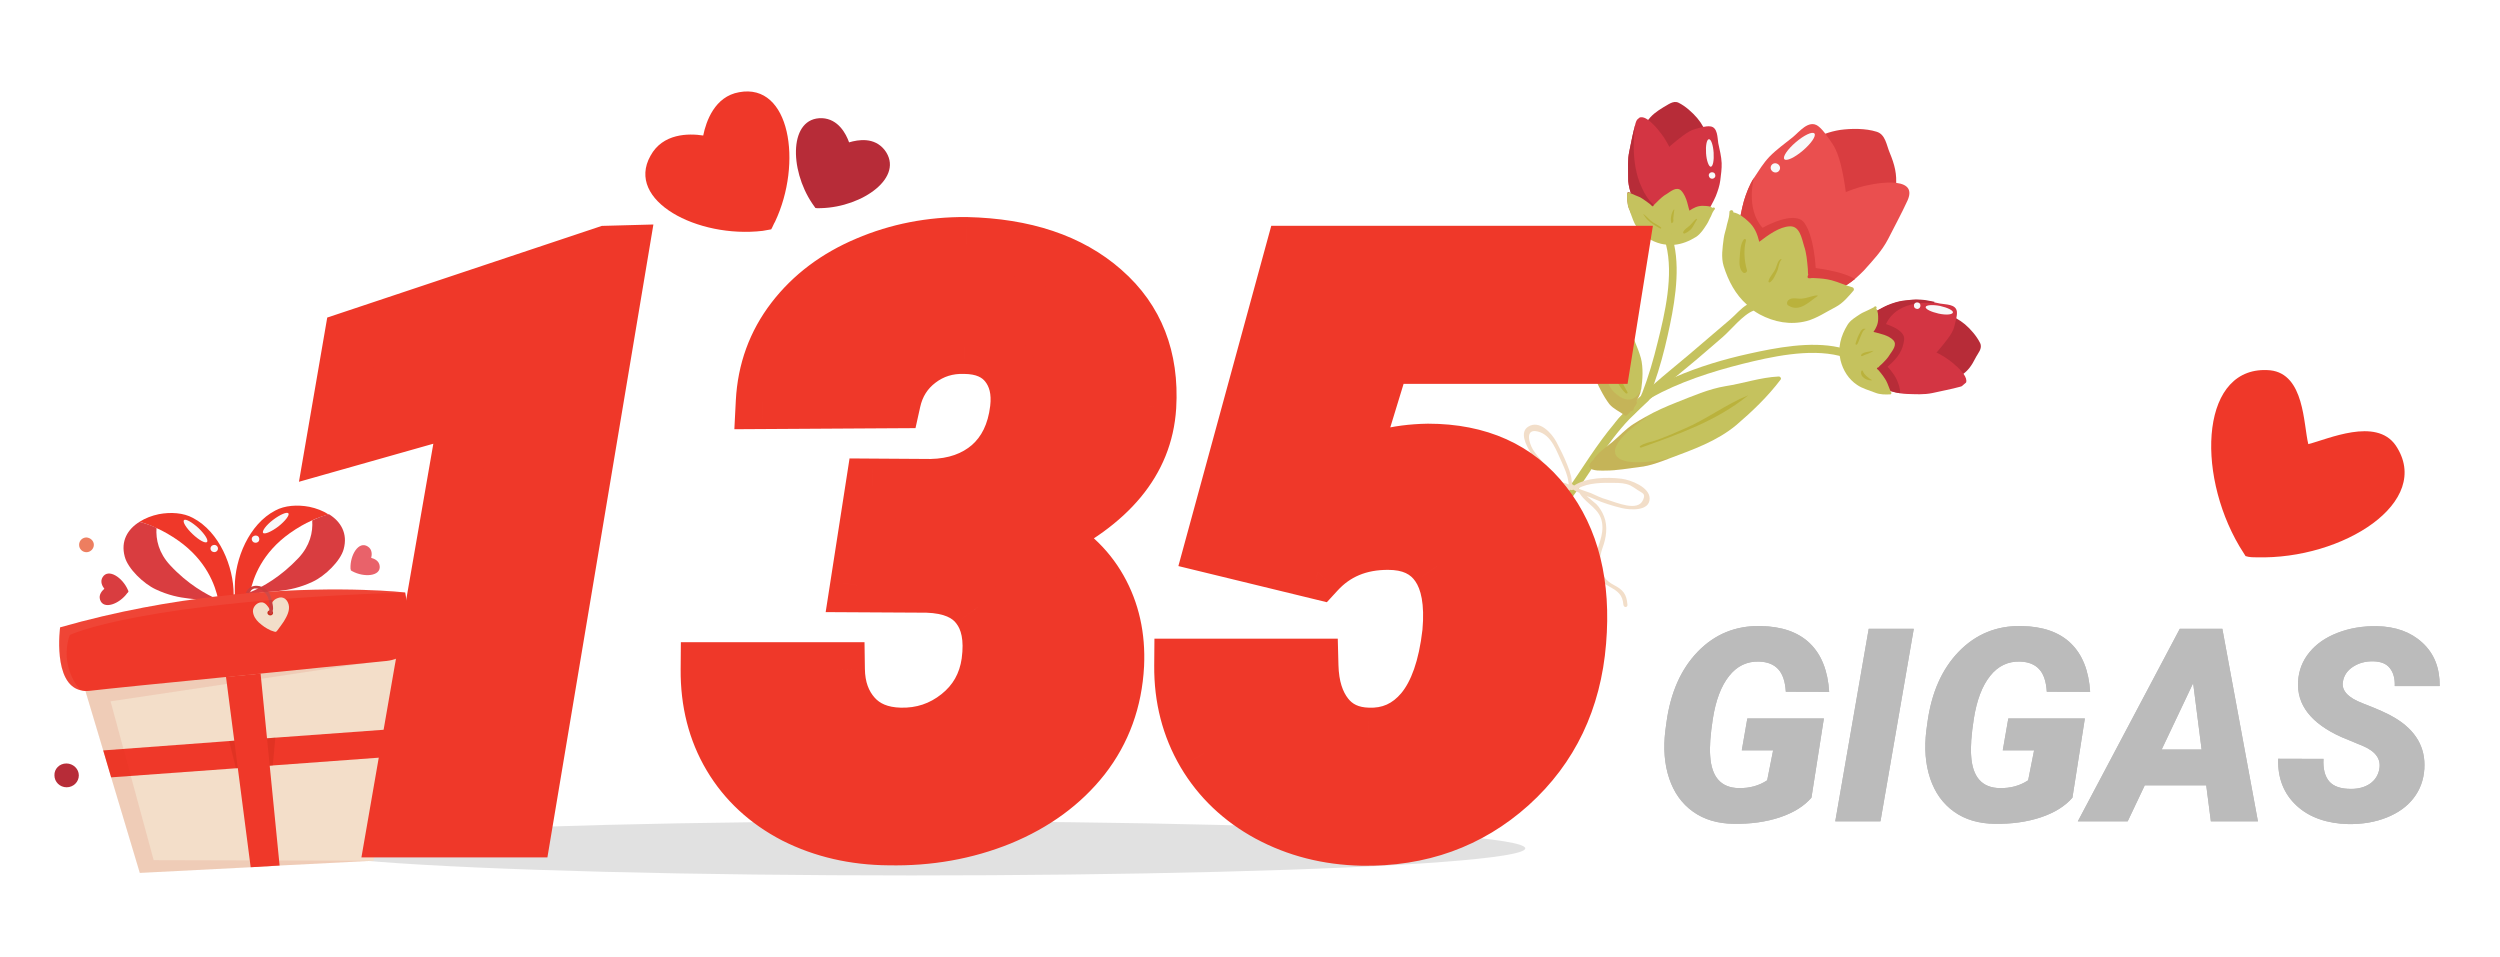 <svg width="277" height="106" viewBox="0 0 277 106" fill="none" xmlns="http://www.w3.org/2000/svg">
<g clip-path="url(#clip0)">
<g filter="url(#filter0_f)">
<ellipse cx="101" cy="94" rx="68" ry="3" fill="#C4C4C4" fill-opacity="0.5"/>
</g>
<g clip-path="url(#clip1)">
<path d="M85.877 24.563C85.711 24.832 85.613 25.143 85.447 25.413C85.12 25.49 84.835 25.5 84.509 25.578C77.295 26.43 69.286 22.24 72.07 17.267C73.429 14.759 76.305 14.766 77.916 15.015C78.233 13.445 79.188 10.689 81.893 10.218C87.562 9.158 88.937 18.087 85.877 24.563Z" fill="#EF3829"/>
<path d="M90.982 23.063C90.806 23.047 90.588 23.099 90.345 23.042C90.251 22.892 90.091 22.7 89.998 22.549C87.424 18.735 87.436 12.983 91.084 13.093C92.888 13.182 93.737 14.82 94.078 15.773C95.099 15.473 96.866 15.168 98.016 16.619C100.274 19.589 95.609 22.94 90.982 23.063Z" fill="#B72C38"/>
</g>
<g clip-path="url(#clip2)">
<path d="M8.734 85.912C8.734 86.634 8.137 87.231 7.383 87.231C6.628 87.231 6.031 86.634 6.031 85.912C6 85.189 6.597 84.592 7.351 84.592C8.105 84.592 8.734 85.189 8.734 85.912Z" fill="#B72C38"/>
<path d="M10.399 60.367C10.399 60.807 10.022 61.184 9.582 61.184C9.142 61.184 8.765 60.838 8.765 60.367C8.765 59.895 9.142 59.55 9.582 59.55C10.022 59.581 10.399 59.927 10.399 60.367Z" fill="#ED7E60"/>
<path d="M44.176 70.167L43.894 72.963L43.014 80.819L42.668 83.898L41.411 95.367L30.98 95.901L27.775 96.089L15.489 96.718L12.316 86.129L11.436 83.144L8.922 74.754L8.702 74.032L44.176 70.167Z" fill="#F3DEC9"/>
<path d="M43.014 80.821L42.668 83.9L30.226 84.812L26.141 85.126L12.316 86.131L11.436 83.146L25.387 82.109L30.509 81.733L43.014 80.821Z" fill="#EF3829"/>
<path opacity="0.1" d="M17.028 95.305L41.411 95.368L30.979 95.902L27.774 96.091L15.489 96.719L12.315 86.13L11.435 83.145L8.922 74.756L43.893 72.965L12.252 77.709L17.028 95.305Z" fill="#CB2C1C"/>
<path opacity="0.38" d="M30.508 81.731L30.226 84.811L26.141 85.125L25.387 82.109L30.508 81.731Z" fill="#CB2C1C"/>
<path d="M30.98 95.902L27.775 96.09L25.041 75.007L28.874 74.63L30.98 95.902Z" fill="#EF3829"/>
<path d="M25.889 65.864V67.058C25.889 67.058 25.889 67.058 25.858 67.058C25.858 67.058 25.826 67.058 25.795 67.058C25.795 67.058 25.795 67.058 25.764 67.058C25.544 66.995 24.978 66.838 24.192 66.492C23.847 64.795 22.841 62.093 19.794 59.925C18.945 59.328 18.128 58.857 17.343 58.511C16.683 58.197 16.055 57.977 15.457 57.82C16.086 57.411 16.84 57.129 17.594 56.971C18.914 56.72 20.328 56.814 21.365 57.38C24.318 58.919 25.889 62.784 25.889 65.864Z" fill="#EF3829"/>
<path d="M25.889 67.057L24.35 67.811C24.35 67.56 24.318 67.183 24.224 66.711C22.025 66.24 20.045 66.617 17.249 65.297C15.898 64.669 14.169 63.004 13.824 61.684C13.352 59.956 14.138 58.636 15.458 57.819C16.055 57.976 16.683 58.196 17.343 58.479C17.249 59.799 17.594 61.276 18.851 62.627C20.799 64.732 22.842 65.863 24.224 66.46C25.01 66.806 25.575 66.963 25.795 67.026C25.795 67.026 25.795 67.026 25.826 67.026C25.826 67.057 25.858 67.057 25.889 67.057Z" fill="#D93D40"/>
<path d="M26.015 65.016V66.21C26.015 66.21 26.015 66.21 26.047 66.21C26.047 66.21 26.078 66.21 26.109 66.21C26.109 66.21 26.109 66.21 26.141 66.21C26.361 66.147 26.926 65.99 27.712 65.644C28.058 63.947 29.063 61.245 32.111 59.077C32.959 58.48 33.776 58.009 34.562 57.663C35.221 57.349 35.85 57.16 36.415 57.003C35.787 56.595 35.033 56.312 34.279 56.155C32.959 55.904 31.545 55.998 30.508 56.563C27.586 58.072 26.015 61.937 26.015 65.016Z" fill="#EF3829"/>
<path d="M26.015 66.21L27.555 66.965C27.555 66.713 27.586 66.336 27.68 65.865C29.88 65.393 31.859 65.77 34.656 64.451C36.007 63.822 37.735 62.157 38.081 60.837C38.552 59.109 37.767 57.79 36.447 56.973C35.85 57.13 35.253 57.35 34.593 57.664C34.687 58.984 34.342 60.46 33.085 61.812C31.137 63.885 29.094 65.048 27.712 65.613C26.926 65.959 26.361 66.116 26.141 66.179C26.141 66.179 26.141 66.179 26.109 66.179C26.078 66.21 26.078 66.21 26.015 66.21C26.015 66.21 26.047 66.21 26.015 66.21Z" fill="#D93D40"/>
<path d="M42.668 73.249C42.668 73.249 36.164 73.908 28.906 74.631C27.649 74.757 26.361 74.882 25.073 75.008C18.286 75.668 11.75 76.328 9.896 76.548C9.551 76.579 9.236 76.579 8.954 76.485C5.812 75.794 6.66 69.51 6.66 69.51C12.944 67.719 18.945 66.65 24.256 66.053C24.287 66.053 24.319 66.053 24.381 66.053C25.544 65.927 26.675 65.802 27.743 65.707C27.775 65.707 27.806 65.707 27.838 65.707C38.049 64.859 44.899 65.645 44.899 65.645C44.899 65.645 44.899 65.645 45.622 69.949C46.093 73.123 42.668 73.249 42.668 73.249Z" fill="#EF3829"/>
<path d="M28.874 74.599C27.618 74.725 26.329 74.882 25.041 75.008L24.224 66.053C24.256 66.053 24.287 66.053 24.35 66.053C25.512 65.927 26.643 65.801 27.712 65.707C27.743 65.707 27.775 65.707 27.806 65.707L28.874 74.599Z" fill="#EF3829"/>
<path d="M31.451 68.849C31.231 69.195 30.98 69.509 30.728 69.854C30.602 70.011 30.571 70.043 30.383 69.98C30.006 69.854 30.006 69.854 30.006 69.854C29.409 69.572 29.157 69.383 28.686 68.975C28.34 68.66 28.057 68.221 28.026 67.749C27.995 67.278 28.434 66.775 28.906 66.744C29.409 66.681 29.723 67.246 29.974 67.655C30.006 67.372 29.974 67.058 30.131 66.807C30.257 66.555 30.477 66.367 30.76 66.272C31.357 66.021 31.828 66.398 31.985 66.995C32.142 67.624 31.797 68.283 31.451 68.849Z" fill="#F2DEC9"/>
<path d="M30.257 67.907C30.257 68.064 30.131 68.19 29.943 68.19C29.785 68.19 29.628 68.064 29.628 67.907C29.628 67.75 29.754 67.624 29.943 67.624C30.1 67.624 30.257 67.75 30.257 67.907Z" fill="#CB2C1C"/>
<path d="M30.257 67.403C30.257 67.592 30.194 67.718 30.163 67.906C30.131 68.126 29.786 68.032 29.817 67.812C29.912 67.246 29.88 66.681 29.66 66.115C29.566 65.927 29.409 65.707 29.22 65.549C28.969 65.298 28.592 65.172 28.215 65.204C27.963 65.235 27.775 65.424 27.649 65.675C27.523 65.675 27.366 65.707 27.241 65.707C27.555 64.827 28.592 64.67 29.409 65.235C29.534 65.33 29.629 65.424 29.692 65.518C29.943 65.832 30.069 66.209 30.131 66.586C30.194 66.869 30.257 67.152 30.257 67.403Z" fill="#CB3E3D"/>
<path opacity="0.09" d="M8.922 76.485C5.812 75.794 6.66 69.51 6.66 69.51C12.944 67.719 18.945 66.65 24.256 66.053C24.287 66.053 24.318 66.053 24.381 66.053C25.544 65.927 26.675 65.802 27.743 65.707C27.775 65.707 27.806 65.707 27.837 65.707C38.049 64.859 44.899 65.645 44.899 65.645C15.332 66.619 7.728 70.358 7.728 70.358C6.503 73.971 8.922 76.485 8.922 76.485Z" fill="#F7CCBD"/>
<path d="M30.854 58.323C30.068 58.92 29.314 59.234 29.157 59.046C29 58.857 29.471 58.197 30.257 57.6C31.042 57.004 31.796 56.689 31.953 56.878C32.111 57.066 31.608 57.726 30.854 58.323Z" fill="#F8F8F9"/>
<path d="M28.592 60.052C28.403 60.178 28.152 60.178 27.995 59.989C27.837 59.801 27.869 59.549 28.058 59.423C28.246 59.298 28.497 59.298 28.654 59.486C28.78 59.675 28.749 59.926 28.592 60.052Z" fill="#F8F8F9"/>
<path d="M21.993 58.512C22.685 59.172 23.125 59.863 22.936 60.051C22.747 60.24 22.025 59.831 21.334 59.172C20.642 58.512 20.202 57.821 20.391 57.632C20.548 57.444 21.271 57.852 21.993 58.512Z" fill="#F8F8F9"/>
<path d="M24.036 60.493C24.193 60.65 24.193 60.901 24.036 61.058C23.878 61.215 23.627 61.215 23.439 61.058C23.282 60.901 23.282 60.65 23.439 60.493C23.627 60.336 23.878 60.336 24.036 60.493Z" fill="#F8F8F9"/>
<path d="M39.023 63.288C38.961 63.256 38.898 63.225 38.866 63.193C38.866 63.13 38.866 63.068 38.835 63.005C38.772 61.497 39.746 59.894 40.752 60.554C41.254 60.868 41.223 61.465 41.129 61.811C41.474 61.905 42.008 62.125 42.071 62.722C42.197 63.853 40.343 64.01 39.023 63.288Z" fill="#E9626A"/>
<path d="M14.169 65.361C14.201 65.424 14.232 65.487 14.232 65.55C14.201 65.613 14.169 65.675 14.107 65.707C13.227 66.932 11.467 67.592 11.09 66.461C10.902 65.895 11.31 65.456 11.562 65.236C11.341 64.953 11.059 64.45 11.373 63.947C12.001 62.942 13.572 63.979 14.169 65.361Z" fill="#D93D40"/>
<path d="M47.067 68.221C47.035 68.221 46.973 68.221 46.941 68.221C46.91 68.19 46.878 68.158 46.878 68.096C46.376 67.216 46.438 65.99 47.255 66.053C47.664 66.085 47.632 66.681 47.695 66.901C47.915 66.839 48.481 66.587 48.701 66.901C49.109 67.561 48.072 68.253 47.067 68.221Z" fill="#EF3829"/>
</g>
<path d="M250.034 61.75C249.625 61.75 249.216 61.75 248.807 61.614C248.534 61.205 248.398 60.932 248.125 60.523C243.217 52.207 243.899 40.346 251.533 41.028C255.351 41.437 255.214 47.027 255.76 49.208C257.941 48.663 263.258 46.209 265.439 49.344C269.665 55.615 259.577 62.023 250.034 61.75Z" fill="#EF3829"/>
<g clip-path="url(#clip3)">
<path d="M208.753 23.722C207.918 24.302 206.503 24.047 205.549 24.019C203.121 23.875 200.452 21.943 199.703 19.612C199.51 19.023 199.268 15.417 200.405 15.555C200.501 15.562 200.522 15.588 200.566 15.639C201.573 15.001 202.682 14.586 203.893 14.395C205.125 14.229 206.705 14.21 207.918 14.593C208.923 14.887 209.02 16.091 209.384 16.932C209.926 18.242 210.202 19.293 210.068 20.693C209.963 21.713 209.664 23.076 208.753 23.722Z" fill="#D93D40"/>
<path d="M192.369 47.108C190.244 48.877 187.588 49.815 185 50.783C183.965 51.18 182.83 51.616 181.696 51.742C180.489 51.886 179.154 52.139 177.911 52.137C177.553 52.133 176.349 52.229 176.145 51.782C176.025 51.486 176.264 51.194 176.52 50.975C177.041 50.131 177.945 49.581 178.689 48.946C179.432 48.311 180.14 47.53 180.996 46.976C181.425 46.699 181.875 46.447 182.351 46.174C183.453 45.544 184.617 45.038 185.777 44.579C187.504 43.902 189.338 43.09 191.203 42.783C193.164 42.483 195.034 41.818 197.074 41.716C197.243 41.705 197.418 41.91 197.286 42.067C195.871 43.94 194.163 45.575 192.369 47.108Z" fill="#C5C25E"/>
<path d="M201.337 32.846C201.26 32.911 201.161 32.951 201.085 33.017C199.811 33.706 198.426 33.07 197.308 32.384C195.756 31.449 194.464 29.936 193.33 28.555C192.524 27.559 192.252 26.461 192.674 25.347C192.605 25.318 192.565 25.219 192.598 25.102C192.816 24.162 192.964 23.194 193.229 22.258C193.486 21.418 193.85 20.442 194.338 19.715C194.881 18.897 195.376 18.075 196.054 17.363C196.86 16.542 197.721 15.941 198.614 15.222C199.328 14.656 200.399 13.21 201.44 13.962C202.05 14.417 202.622 15.347 203.052 15.955C203.501 16.636 203.748 17.444 203.951 18.202C204.205 19.226 204.386 20.268 204.519 21.307C204.879 24.014 204.83 26.76 203.816 29.311C203.698 29.588 203.607 29.844 203.489 30.122C202.949 31.203 202.344 32.208 201.337 32.846Z" fill="#EA4F4F"/>
<path d="M205.531 30.905C204.355 31.865 202.858 32.656 201.337 32.846C200.565 32.929 199.779 32.891 199.063 32.571C197.765 32.039 196.63 31.279 195.967 29.984C195.508 29.134 195.33 28.044 195.617 27.134C195.504 27.054 195.42 26.904 195.574 26.772L195.651 26.707C195.728 26.641 195.853 26.579 195.955 26.491C195.955 26.491 195.955 26.491 195.981 26.47C196.006 26.448 196.006 26.448 196.032 26.426C197.054 25.598 198.116 24.868 199.2 24.165C199.679 23.844 200.181 23.549 200.66 23.228C201.843 22.484 203.164 21.799 204.497 21.283C204.991 21.082 205.507 20.908 205.997 20.755C207.296 20.355 212.666 19.273 211.358 22.206C210.694 23.66 209.912 25.081 209.204 26.484C208.499 27.84 207.51 28.862 206.513 29.979C206.176 30.311 205.864 30.621 205.531 30.905Z" fill="#EA4F4F"/>
<path d="M181.847 15.575C182.01 16.233 182.806 16.751 183.303 17.125C184.54 18.107 186.65 18.345 187.983 17.518C188.334 17.306 189.899 15.66 189.289 15.206C189.267 15.18 189.219 15.176 189.172 15.172C188.947 14.389 188.571 13.69 188.046 13.075C187.521 12.46 186.739 11.752 185.98 11.381C185.38 11.095 184.813 11.624 184.289 11.894C183.535 12.36 182.978 12.747 182.465 13.495C182.062 14.062 181.665 14.843 181.847 15.575Z" fill="#B72C38"/>
<path d="M181.791 23.558C182.151 24.447 183.083 24.76 183.931 24.922C185.06 25.155 186.341 24.993 187.456 24.794C188.279 24.668 188.84 24.233 189.112 23.514C189.159 23.517 189.232 23.499 189.262 23.43C189.522 22.852 189.849 22.352 190.113 21.727C190.323 21.194 190.54 20.565 190.61 19.973C190.685 19.333 190.781 18.719 190.76 18.072C190.725 17.304 190.54 16.62 190.384 15.866C190.287 15.284 190.333 14.092 189.503 14.003C189.006 13.94 188.344 14.151 187.879 14.281C187.367 14.409 186.913 14.707 186.532 14.988C184.602 16.414 182.792 18.137 182.031 20.516C181.689 21.517 181.394 22.522 181.791 23.558Z" fill="#D33543"/>
<path d="M185.556 24.332C184.692 24.67 183.841 24.555 182.982 24.224C182.492 24.066 182.087 23.747 181.737 23.337L181.649 23.234C181.211 22.721 180.905 22.052 180.695 21.389C180.502 20.8 180.382 20.193 180.402 19.645C180.407 18.665 180.314 17.725 180.535 16.738C180.735 15.725 180.934 14.713 181.203 13.729C181.207 13.682 181.207 13.682 181.207 13.682C181.443 12.816 182.013 12.861 182.579 13.264C183.349 13.803 184.148 14.894 184.425 15.323C184.593 15.623 184.786 15.901 184.95 16.249C185.242 16.798 185.504 17.416 185.722 17.984C185.842 18.28 185.936 18.599 186.031 18.917C186.369 20.091 186.754 21.27 186.971 22.458C186.967 22.506 186.989 22.532 187.007 22.605C187.026 22.678 187.044 22.751 187.062 22.824L187.08 22.897C187.094 23.018 186.996 23.058 186.901 23.051C186.662 23.654 186.123 24.113 185.556 24.332Z" fill="#D33543"/>
<path d="M199.766 16.677C198.843 17.465 197.925 17.895 197.706 17.638C197.487 17.382 198.055 16.542 198.978 15.754C199.901 14.966 200.82 14.536 201.039 14.793C201.258 15.049 200.69 15.889 199.766 16.677Z" fill="#F8F8F9"/>
<path d="M197.048 18.998C196.843 19.173 196.511 19.147 196.314 18.916C196.117 18.686 196.165 18.378 196.37 18.203C196.575 18.028 196.908 18.055 197.105 18.285C197.302 18.516 197.254 18.823 197.048 18.998Z" fill="#F8F8F9"/>
<path d="M189.871 16.924C189.924 17.765 189.798 18.449 189.557 18.477C189.341 18.484 189.083 17.818 189.03 16.977C188.976 16.136 189.102 15.453 189.343 15.424C189.585 15.395 189.817 16.083 189.871 16.924Z" fill="#F8F8F9"/>
<path d="M190.056 19.425C190.089 19.619 189.931 19.797 189.716 19.804C189.5 19.811 189.368 19.657 189.336 19.464C189.303 19.27 189.461 19.091 189.677 19.084C189.893 19.077 190.05 19.209 190.056 19.425Z" fill="#F8F8F9"/>
<path d="M214.512 34.985C213.66 34.87 212.988 34.602 213.028 34.39C213.047 34.152 213.771 34.066 214.576 34.177C215.427 34.292 216.1 34.56 216.059 34.772C216.044 34.962 215.342 35.075 214.512 34.985Z" fill="#F8F8F9"/>
<path d="M212.051 34.647C211.861 34.632 211.708 34.453 211.749 34.241C211.764 34.051 211.943 33.898 212.155 33.938C212.345 33.953 212.498 34.133 212.458 34.345C212.417 34.557 212.241 34.662 212.051 34.647Z" fill="#F8F8F9"/>
<path d="M183.267 22.74L183.022 22.816L181.697 23.238L181.65 23.234L180.669 23.54C180.611 23.368 180.574 23.221 180.491 23.071C180.294 22.53 180.292 21.955 180.311 21.407C180.319 21.312 180.443 21.25 180.487 21.301C180.556 21.331 180.626 21.36 180.695 21.389C180.502 20.8 180.383 20.193 180.402 19.645C180.408 18.665 180.315 17.725 180.536 16.738C180.735 15.725 180.935 14.713 181.204 13.729C181.115 14.249 180.559 17.959 181.914 20.792C182.238 21.535 182.664 22.19 183.267 22.74Z" fill="#B72C38"/>
<path d="M205.531 30.905C204.356 31.864 202.859 32.655 201.337 32.846C201.26 32.911 201.161 32.951 201.084 33.017C199.811 33.706 198.426 33.07 197.308 32.384C195.756 31.449 194.464 29.936 193.33 28.555C192.524 27.559 192.251 26.462 192.674 25.347C192.605 25.318 192.565 25.219 192.598 25.102C192.815 24.163 192.964 23.194 193.229 22.258C193.486 21.418 193.85 20.442 194.338 19.715C194.338 19.715 193.377 23.107 195.289 25.242C195.289 25.242 197.72 23.832 199.196 24.212C199.478 24.282 199.752 24.447 199.923 24.699C201.025 26.197 201.179 29.701 201.179 29.701C201.179 29.701 202.268 29.834 203.441 30.118C204.169 30.295 204.936 30.571 205.531 30.905Z" fill="#DB4040"/>
<path d="M180.259 46.01C180.182 46.075 180.062 46.09 179.996 46.013C179.434 45.562 178.805 45.345 178.323 44.781C177.977 44.323 177.66 43.796 177.39 43.273C176.658 41.947 176.284 40.627 176.137 39.156C175.993 37.949 176.386 36.904 176.761 35.786C177.199 34.481 177.414 32.968 178.129 31.781C178.21 31.668 178.473 31.665 178.51 31.811C179.063 33.289 179.762 34.731 180.392 36.144C180.88 37.235 181.473 38.501 181.811 39.676C182.087 40.726 182.004 42.082 181.848 43.146C181.848 43.146 181.848 43.146 181.822 43.168C181.759 43.665 181.539 44.03 181.315 44.443C181.315 44.443 181.315 44.443 181.337 44.469C181.381 44.52 181.374 44.615 181.344 44.684C181.238 44.82 181.153 44.98 181.047 45.115C181.043 45.163 181.018 45.185 181.014 45.232C181.01 45.28 181.006 45.328 180.977 45.397C180.951 45.419 180.951 45.419 180.926 45.441C180.896 45.51 180.823 45.528 180.75 45.546C180.592 45.725 180.435 45.904 180.259 46.01Z" fill="#C5C25E"/>
<path d="M215.285 42.171C214.653 42.002 214.142 41.196 213.726 40.709C212.749 39.46 212.508 37.361 213.333 35.991C213.528 35.648 215.184 34.057 215.636 34.69C215.658 34.716 215.654 34.763 215.65 34.811C216.421 35.039 217.108 35.428 217.714 35.93C218.342 36.458 219.021 37.253 219.392 37.999C219.702 38.622 219.134 39.151 218.877 39.681C218.481 40.462 218.099 41.054 217.341 41.568C216.785 41.955 215.987 42.37 215.285 42.171Z" fill="#B72C38"/>
<path d="M207.342 42.215C206.461 41.859 206.152 40.926 206.004 40.077C205.783 38.936 205.932 37.656 206.117 36.523C206.254 35.697 206.657 35.131 207.396 34.854C207.4 34.807 207.43 34.737 207.455 34.715C208.026 34.45 208.532 34.107 209.124 33.867C209.644 33.645 210.306 33.434 210.862 33.358C211.491 33.264 212.121 33.17 212.76 33.245C213.521 33.305 214.201 33.478 214.954 33.633C215.542 33.751 216.72 33.676 216.821 34.521C216.878 35.004 216.657 35.68 216.551 36.126C216.44 36.62 216.139 37.098 215.846 37.481C214.427 39.402 212.679 41.249 210.348 41.998C209.342 42.325 208.339 42.605 207.342 42.215Z" fill="#D33543"/>
<path d="M206.671 41.015C206.381 40.155 206.258 39.284 206.589 38.425C206.802 37.844 207.249 37.33 207.842 37.09C207.824 37.016 207.857 36.899 208 36.911L208.069 36.94C208.138 36.969 208.233 36.977 208.303 37.006C208.303 37.006 208.325 37.032 208.35 37.01C209.575 37.25 210.766 37.607 211.98 37.99C213.193 38.373 214.464 38.927 215.535 39.609C216.287 40.075 219.171 42.312 217.192 42.849C216.19 43.128 215.147 43.309 214.148 43.541C213.175 43.752 212.225 43.676 211.27 43.649C209.53 43.584 207.279 42.712 206.671 41.015Z" fill="#D33543"/>
<path d="M187.94 26.241C187.186 26.708 186.37 27.05 185.503 27.125C185.214 27.15 184.904 27.15 184.596 27.102C184.406 27.087 184.242 27.05 184.03 27.009C182.952 26.733 181.995 26.131 181.353 25.172C181.032 24.692 180.839 24.103 180.643 23.561C180.585 23.39 180.549 23.243 180.465 23.093C180.268 22.552 180.266 21.977 180.285 21.429C180.293 21.334 180.417 21.272 180.461 21.323C180.53 21.353 180.6 21.382 180.669 21.411C180.969 21.555 181.294 21.676 181.641 21.823C181.71 21.852 181.78 21.882 181.802 21.907C182.145 22.102 182.437 22.34 182.777 22.582C182.821 22.633 182.89 22.663 182.934 22.714L182.999 22.791C183.109 22.919 183.208 22.879 183.245 22.715C183.322 22.649 183.505 22.448 183.582 22.383C183.919 22.05 184.281 21.696 184.706 21.467C185.134 21.19 185.775 20.642 186.265 21.111C186.597 21.448 186.819 21.968 186.968 22.506C186.964 22.554 186.986 22.579 187.004 22.652C187.08 22.898 187.109 23.139 187.189 23.337C187.643 23.038 188.068 22.808 188.642 22.805C188.905 22.802 189.238 22.829 189.519 22.899C189.589 22.928 189.68 22.983 189.771 23.038L189.797 23.016C189.925 22.907 190.1 23.112 189.972 23.221C189.946 23.243 189.946 23.243 189.921 23.265C189.895 23.287 189.895 23.287 189.891 23.334C189.759 23.491 189.668 23.747 189.579 23.956C189.414 24.23 189.319 24.533 189.128 24.829C188.801 25.329 188.471 25.877 187.94 26.241Z" fill="#C5C25E"/>
<path d="M180.954 45.993C181.097 45.694 181.218 45.369 181.361 45.069C181.361 45.069 181.361 45.069 181.387 45.047C181.538 44.653 181.736 44.262 181.865 43.841C181.894 43.772 181.923 43.703 181.931 43.608C182.651 41.751 183.211 39.811 183.672 37.91C184.471 34.745 185.452 30.494 184.596 27.102C184.501 26.784 184.429 26.491 184.334 26.173C184.138 25.631 184.972 25.363 185.169 25.904C185.329 26.299 185.441 26.691 185.503 27.126C186.184 30.312 185.449 34.176 184.785 37.137C184.379 38.946 183.9 40.774 183.257 42.564C183.224 42.681 183.165 42.82 183.132 42.937C183.007 43.31 182.856 43.704 182.709 44.051C182.68 44.121 182.676 44.168 182.646 44.238C182.643 44.285 182.613 44.355 182.588 44.377C182.046 44.884 181.478 45.413 180.954 45.993Z" fill="#C5C25E"/>
<path d="M167.64 64.407C168.774 60.647 171.362 57.551 173.569 54.425C175.322 51.909 176.892 49.283 178.871 46.928C179.19 46.523 179.557 46.121 179.92 45.767C180.546 45.099 181.169 44.479 181.839 43.862C182.019 43.709 182.151 43.552 182.33 43.399C182.638 43.136 182.924 42.848 183.257 42.563C184.543 41.421 185.869 40.378 187.176 39.261L191.714 35.387C192.304 34.883 192.861 34.186 193.564 33.763C192.29 32.634 191.5 31.137 190.984 29.494C190.678 28.514 190.86 27.428 190.986 26.433C191.053 25.889 191.259 25.403 191.347 24.884C191.421 24.555 191.572 24.16 191.602 23.78C191.605 23.732 191.609 23.685 191.613 23.637C191.617 23.59 191.617 23.59 191.62 23.542C191.57 23.275 192.009 23.166 192.056 23.481L192.052 23.529C192.666 23.625 193.272 24.127 193.696 24.519C194.411 25.149 194.709 25.914 194.927 26.792C195.868 26.077 197.165 25.104 198.339 25.077C199.417 25.042 199.641 26.447 199.889 27.255C200.161 28.042 200.218 28.836 200.297 29.655C200.33 29.849 200.296 30.277 200.354 30.449C200.185 30.77 200.295 30.898 200.708 30.811C200.829 30.797 200.971 30.808 201.066 30.816C201.71 30.843 202.328 30.891 202.96 31.061C203.757 31.267 204.469 31.634 205.266 31.84C205.383 31.874 205.463 32.071 205.382 32.184C204.778 32.878 204.22 33.575 203.397 34.013C202.35 34.552 201.288 35.281 200.165 35.575C198.383 36.032 196.592 35.7 194.963 34.83C194.711 34.691 194.506 34.555 194.302 34.419C193.145 34.83 191.738 36.608 190.892 37.331C189.635 38.403 188.375 39.523 187.097 40.57C186.584 41.008 186.075 41.398 185.562 41.836C184.669 42.555 183.793 43.347 182.943 44.117C182.841 44.204 182.712 44.314 182.632 44.427C182.064 44.956 181.496 45.485 180.95 46.04C180.796 46.171 180.69 46.306 180.536 46.438C178.008 49.084 176.246 52.317 174.101 55.256C172.004 58.2 169.545 61.186 168.473 64.76C168.315 65.25 167.478 64.945 167.64 64.407Z" fill="#C5C25E"/>
<path d="M210.535 43.567C210.181 43.515 209.804 43.437 209.432 43.312C208.708 43.088 208.017 42.746 207.506 42.252C207.437 42.222 207.39 42.219 207.32 42.189C206.44 41.833 206.131 40.9 205.982 40.051C205.761 38.91 205.932 37.656 206.095 36.497C206.232 35.671 206.635 35.105 207.375 34.828C207.378 34.781 207.382 34.733 207.433 34.689C207.631 34.609 207.781 34.526 207.957 34.42C208.33 34.234 208.707 34.001 209.128 33.819C209.648 33.597 210.31 33.386 210.866 33.31C211.517 33.242 212.146 33.148 212.764 33.197C213.313 33.216 213.828 33.352 214.347 33.441L214.263 33.602C214.263 33.602 210.34 33.006 208.963 35.91C208.963 35.91 211.138 36.536 210.978 37.647C210.845 38.737 210.397 39.562 209.141 40.635C209.141 40.635 209.739 41.232 210.133 42.005C210.376 42.55 210.551 43.066 210.535 43.567Z" fill="#B72C38"/>
<path d="M207.789 43.517C207.116 43.249 206.32 43.043 205.754 42.639C204.822 42.016 204.206 41.035 203.934 39.937C203.589 38.547 203.958 37.213 204.699 36.004C205.029 35.456 205.604 35.143 206.109 34.8C206.362 34.629 206.705 34.512 206.98 34.367C207.156 34.261 207.401 34.184 207.602 34.057C207.628 34.035 207.654 34.013 207.654 34.013C207.679 33.991 207.679 33.991 207.679 33.991C207.785 33.856 208.012 34.017 207.906 34.153C207.906 34.153 207.906 34.153 207.88 34.175C208.095 34.478 208.105 34.957 208.101 35.316C208.103 35.89 207.876 36.35 207.579 36.781C208.306 36.958 209.271 37.154 209.778 37.696C210.242 38.187 209.688 38.837 209.417 39.246C209.167 39.68 208.83 40.013 208.468 40.367C208.365 40.454 208.186 40.607 208.131 40.699C207.911 40.753 207.904 40.848 208.13 41.009C208.174 41.061 208.218 41.112 208.283 41.189C208.546 41.497 208.761 41.8 208.972 42.152C209.202 42.577 209.329 43.089 209.559 43.513C209.577 43.587 209.544 43.704 209.448 43.696C208.896 43.724 208.322 43.727 207.789 43.517Z" fill="#C5C25E"/>
<path d="M204.743 39.691C204.44 39.595 204.136 39.499 203.807 39.426C200.43 38.585 196.194 39.542 193.047 40.322C189.583 41.197 186.074 42.331 182.947 44.069C182.849 44.109 182.772 44.175 182.673 44.215C182.321 44.426 181.97 44.638 181.618 44.849C181.52 44.889 181.417 44.977 181.34 45.043C180.861 45.364 180.355 45.706 179.919 46.078C179.564 46.337 179.205 46.644 178.872 46.928C179.191 46.523 179.557 46.121 179.92 45.767C180.547 45.1 181.169 44.479 181.84 43.862C181.869 43.793 181.899 43.724 181.906 43.629C182.056 43.545 182.181 43.483 182.331 43.399C182.605 43.253 182.88 43.108 183.132 42.936C183.93 42.521 184.75 42.131 185.566 41.789C188.216 40.635 191.008 39.803 193.807 39.187C196.751 38.534 200.589 37.785 203.762 38.489C204.186 38.571 204.606 38.7 204.979 38.825C205.56 39.038 205.28 39.853 204.743 39.691Z" fill="#C5C25E"/>
<path d="M193.557 29.913C193.255 28.885 193.184 27.66 193.457 26.629C193.49 26.512 193.329 26.428 193.227 26.515C192.827 27.034 192.811 27.846 192.762 28.463C192.721 28.986 192.657 29.794 193.128 30.19C193.307 30.348 193.633 30.158 193.557 29.913Z" fill="#BAB23C"/>
<path d="M196.892 30.08C197.09 29.689 197.062 29.137 197.377 28.779C197.429 28.735 197.337 28.68 197.312 28.702C196.986 28.892 196.905 29.316 196.783 29.641C196.596 30.2 196.087 30.59 195.947 31.153C195.917 31.223 196.005 31.325 196.104 31.285C196.481 31.052 196.72 30.449 196.892 30.08Z" fill="#BAB23C"/>
<path d="M201.37 32.729C200.77 32.754 200.221 33.045 199.596 33.092C199.091 33.124 198.536 32.889 198.122 33.286C197.964 33.465 197.942 33.75 198.172 33.864C199.403 34.631 200.48 33.401 201.388 32.803C201.414 32.781 201.37 32.729 201.37 32.729Z" fill="#BAB23C"/>
<path d="M184.051 25.218C183.807 24.983 183.459 24.836 183.164 24.645C182.755 24.374 182.496 24.019 182.112 23.726C182.09 23.7 182.065 23.722 182.087 23.747C182.528 24.523 183.214 24.913 183.97 25.331C184.018 25.334 184.095 25.269 184.051 25.218Z" fill="#BAB23C"/>
<path d="M185.403 24.153C185.451 23.846 185.451 23.535 185.521 23.254C185.525 23.206 185.478 23.202 185.452 23.224C185.184 23.586 185.062 24.222 185.171 24.661C185.189 24.734 185.237 24.738 185.288 24.694C185.49 24.566 185.388 24.343 185.403 24.153Z" fill="#BAB23C"/>
<path d="M187.467 25.272C187.544 25.206 187.969 24.355 188.017 24.359C188.039 24.384 188.043 24.337 188.043 24.337C188.021 24.311 187.999 24.286 187.977 24.26C187.955 24.234 187.929 24.256 187.929 24.256C187.647 24.497 187.457 24.793 187.175 25.034C186.918 25.253 186.644 25.398 186.5 25.698C186.445 25.789 186.555 25.917 186.654 25.877C186.976 25.735 187.254 25.542 187.467 25.272Z" fill="#BAB23C"/>
<path d="M206.093 37.43C206.236 37.13 206.376 36.567 206.72 36.451C206.443 36.334 206.234 36.556 206.12 36.786C205.87 37.221 205.72 37.616 205.587 38.083C205.558 38.153 205.671 38.233 205.722 38.19C205.927 38.015 205.954 37.682 206.093 37.43Z" fill="#BAB23C"/>
<path d="M207.582 38.863C207.191 38.976 206.426 38.963 206.206 39.328C206.177 39.398 206.243 39.475 206.316 39.457C206.74 39.227 207.198 39.191 207.582 38.863Z" fill="#BAB23C"/>
<path d="M207.444 42.128C207.144 41.984 206.491 41.479 206.422 41.138C206.382 41.04 206.265 41.006 206.232 41.123C206.037 41.778 206.91 42.229 207.444 42.128Z" fill="#BAB23C"/>
<path d="M193.706 43.794C191.236 44.795 189.071 46.466 186.597 47.514C185.532 47.98 184.442 48.468 183.337 48.835C182.773 49.006 182.217 49.082 181.712 49.424C181.635 49.49 181.745 49.618 181.818 49.6C186.026 48.091 190.23 46.629 193.706 43.794C193.732 43.772 193.754 43.798 193.706 43.794Z" fill="#BAB23C"/>
<path d="M180.319 43.432C178.825 40.851 177.968 37.77 178.467 34.773C178.004 36.099 178.132 38.118 178.356 39.522C178.602 40.953 179.026 42.541 180.118 43.559C180.205 43.662 180.403 43.582 180.319 43.432Z" fill="#BAB23C"/>
<path d="M214.794 34.745C213.971 34.561 213.303 34.245 213.369 34.011C213.41 33.799 214.108 33.735 214.956 33.897C215.779 34.082 216.447 34.398 216.381 34.632C216.315 34.865 215.616 34.93 214.794 34.745Z" fill="#F8F8F9"/>
<path d="M212.349 34.217C212.137 34.176 212.031 34.001 212.072 33.788C212.087 33.598 212.288 33.471 212.5 33.511C212.712 33.552 212.818 33.728 212.777 33.94C212.737 34.152 212.535 34.279 212.349 34.217Z" fill="#F8F8F9"/>
<path opacity="0.09" d="M180.703 45.543C180.571 45.7 180.413 45.879 180.259 46.01C180.182 46.075 180.062 46.09 179.996 46.013C179.434 45.562 178.805 45.345 178.323 44.781C177.977 44.323 177.66 43.796 177.39 43.273C176.658 41.947 176.284 40.627 176.137 39.156C175.993 37.949 176.386 36.904 176.761 35.786C177.199 34.481 177.414 32.968 178.129 31.781C178.21 31.668 178.473 31.665 178.51 31.811C178.51 31.811 176.615 41.275 178.769 43.381C180.787 45.382 181.731 43.424 181.819 43.215C181.756 43.713 181.535 44.078 181.312 44.491C181.312 44.491 181.312 44.491 181.333 44.516C181.377 44.568 181.37 44.663 181.34 44.732C181.234 44.867 181.15 45.028 181.043 45.163C181.04 45.211 181.014 45.232 181.01 45.28C181.006 45.328 181.003 45.375 180.973 45.444C180.948 45.466 180.948 45.466 180.922 45.488C180.823 45.528 180.772 45.572 180.703 45.543Z" fill="#CB2C1C"/>
<path opacity="0.09" d="M185 50.783C183.964 51.18 182.83 51.617 181.696 51.742C180.489 51.886 179.154 52.14 177.91 52.137C177.552 52.133 176.349 52.229 176.145 51.783C176.025 51.486 176.263 51.194 176.519 50.975C177.04 50.132 177.945 49.581 178.688 48.947C179.432 48.312 180.139 47.531 180.996 46.976C181.424 46.699 181.874 46.448 182.35 46.175L182.365 46.295C182.365 46.295 178.085 49.019 179.091 50.509C180.105 51.904 184.733 50.834 185 50.783Z" fill="#CB2C1C"/>
<path d="M180.324 67.011C180.228 65.808 179.833 65.346 178.8 64.81C177.123 63.937 176.987 62.324 177.572 60.672C177.965 59.627 178.165 58.304 177.725 57.217C177.546 56.748 177.229 56.221 176.875 55.858C176.853 55.833 176.226 55.305 175.798 54.96C176.102 55.056 176.379 55.174 176.657 55.291C177.603 55.725 178.678 56.048 179.687 56.295C180.578 56.509 182.765 56.682 182.782 55.248C182.788 53.957 180.651 53.167 179.656 53.041C178.07 52.844 175.769 52.902 174.407 53.798C174.364 53.747 174.316 53.743 174.272 53.692C174.25 53.667 174.225 53.688 174.203 53.663C174.13 53.37 174.135 53.012 174.08 52.792C173.971 52.353 173.837 51.936 173.655 51.515C173.316 50.652 172.883 49.78 172.446 48.957C171.903 47.958 170.56 46.489 169.326 47.276C168.345 47.892 169.092 49.338 169.558 50.092C170.025 50.846 170.693 51.473 171.262 52.14C171.59 52.524 171.897 52.883 172.277 53.224C171.754 53.183 171.275 53.193 170.865 53.232C169.27 53.441 168.142 54.715 166.417 54.149C165.463 53.81 164.397 52.77 163.325 53.02C162.912 53.107 161.949 53.485 162.073 54.045C162.145 54.338 162.606 54.255 162.508 53.984C162.45 53.812 163.434 53.459 163.555 53.445C164.155 53.42 164.994 53.989 165.524 54.246C166.189 54.609 166.913 54.834 167.659 54.773C168.547 54.723 169.258 54.205 170.096 53.889C170.809 53.634 172.035 53.563 173 53.759C173.274 53.924 173.5 54.086 173.675 54.291C173.785 54.419 173.956 54.361 174.037 54.248C174.125 54.35 174.224 54.31 174.3 54.245C174.505 54.38 174.757 54.52 175.013 54.611C175.009 54.659 175.053 54.71 175.075 54.736C175.844 55.897 177.244 56.342 177.504 57.893C177.746 59.371 176.965 60.481 176.761 61.852C176.676 62.634 176.933 63.922 177.509 64.493C177.71 64.677 178.127 64.853 178.353 65.014C179.27 65.517 179.788 65.916 179.87 66.999C179.936 67.387 180.349 67.3 180.324 67.011ZM173.095 53.456C173.026 53.426 172.935 53.371 172.891 53.32C172.146 52.759 171.61 51.976 171.019 51.283C170.603 50.796 170.183 50.357 169.844 49.804C169.421 49.101 168.931 47.436 170.408 47.816C171.932 48.199 172.48 50.036 173.096 51.328C173.38 51.972 173.686 52.642 173.772 53.366C173.786 53.486 173.801 53.607 173.819 53.68C173.541 53.563 173.333 53.475 173.095 53.456ZM178.855 53.504C179.476 53.505 180.072 53.528 180.649 53.789C180.902 53.928 181.197 54.119 181.424 54.28C181.968 54.658 182.374 54.666 182.054 55.382C181.492 56.749 179.114 55.676 178.039 55.352C177.407 55.183 176.855 54.9 176.278 54.64C175.814 54.459 175.299 54.323 174.86 54.121C175.988 53.469 177.637 53.479 178.855 53.504Z" fill="#F2DEC9"/>
</g>
<path d="M200.71 88.378C199.909 89.315 198.742 90.043 197.209 90.561C195.676 91.068 193.977 91.308 192.111 91.278C190.324 91.259 188.815 90.81 187.585 89.931C186.354 89.052 185.476 87.826 184.948 86.254C184.421 84.682 184.279 82.909 184.523 80.936L184.641 80.058C185.09 76.747 186.252 74.125 188.127 72.191C190.012 70.258 192.316 69.315 195.041 69.364C197.424 69.403 199.255 70.043 200.534 71.283C201.813 72.523 202.526 74.315 202.673 76.659L197.868 76.644C197.8 75.502 197.517 74.667 197.019 74.14C196.53 73.612 195.832 73.334 194.924 73.305C193.576 73.256 192.463 73.788 191.584 74.901C190.705 76.005 190.104 77.587 189.782 79.647C189.509 81.405 189.411 82.772 189.489 83.749C189.636 86.103 190.695 87.294 192.668 87.323C193.859 87.343 194.904 87.055 195.803 86.459L196.462 83.134H192.99L193.605 79.603H202.087L200.71 88.378ZM208.356 91H203.347L207.053 69.672H212.048L208.356 91ZM229.626 88.378C228.825 89.315 227.658 90.043 226.125 90.561C224.592 91.068 222.893 91.308 221.027 91.278C219.24 91.259 217.731 90.81 216.501 89.931C215.271 89.052 214.392 87.826 213.864 86.254C213.337 84.682 213.195 82.909 213.439 80.936L213.557 80.058C214.006 76.747 215.168 74.125 217.043 72.191C218.928 70.258 221.232 69.315 223.957 69.364C226.34 69.403 228.171 70.043 229.45 71.283C230.729 72.523 231.442 74.315 231.589 76.659L226.784 76.644C226.716 75.502 226.433 74.667 225.935 74.14C225.446 73.612 224.748 73.334 223.84 73.305C222.492 73.256 221.379 73.788 220.5 74.901C219.621 76.005 219.021 77.587 218.698 79.647C218.425 81.405 218.327 82.772 218.405 83.749C218.552 86.103 219.611 87.294 221.584 87.323C222.775 87.343 223.82 87.055 224.719 86.459L225.378 83.134H221.906L222.521 79.603H231.003L229.626 88.378ZM244.45 87.016H237.639L235.749 91H230.227L241.521 69.672H246.237L250.178 91H244.963L244.45 87.016ZM239.514 83.046H243.938L243 75.692L239.514 83.046ZM263.625 85.228C263.84 84.125 263.244 83.27 261.838 82.665L259.436 81.669C256.066 80.155 254.465 78.095 254.631 75.487C254.699 74.296 255.109 73.236 255.861 72.309C256.613 71.371 257.653 70.644 258.981 70.126C260.31 69.608 261.76 69.359 263.332 69.379C265.441 69.418 267.136 70.033 268.415 71.225C269.704 72.416 270.339 74.013 270.319 76.015H265.339C265.368 75.194 265.192 74.54 264.812 74.052C264.44 73.554 263.825 73.295 262.966 73.275C262.126 73.256 261.384 73.451 260.739 73.861C260.095 74.272 259.714 74.823 259.597 75.517C259.411 76.493 260.134 77.294 261.765 77.919C263.405 78.544 264.597 79.081 265.339 79.53C267.673 80.927 268.767 82.811 268.62 85.185C268.542 86.415 268.146 87.494 267.434 88.422C266.721 89.35 265.729 90.067 264.46 90.575C263.2 91.083 261.784 91.327 260.212 91.308C259.06 91.288 257.99 91.107 257.004 90.766C256.018 90.424 255.173 89.926 254.47 89.272C253.044 87.953 252.36 86.22 252.419 84.071L257.443 84.086C257.385 85.18 257.595 86.01 258.073 86.576C258.552 87.133 259.357 87.411 260.49 87.411C261.33 87.411 262.028 87.221 262.585 86.84C263.151 86.449 263.498 85.912 263.625 85.228Z" fill="#BBBBBB"/>
<path d="M58.113 92H43.611L51.785 44.978L36.888 49.197L38.909 37.464L67.21 28.016L68.836 27.972L58.113 92ZM96.697 53.812L103.157 53.855C105.794 53.797 107.962 53.035 109.661 51.57C111.36 50.076 112.371 47.996 112.693 45.33C112.928 43.338 112.532 41.697 111.507 40.408C110.481 39.119 108.943 38.46 106.893 38.431C104.988 38.372 103.304 38.899 101.839 40.013C100.374 41.126 99.436 42.605 99.026 44.451L84.524 44.539C84.7 41.082 85.814 38.02 87.864 35.355C89.915 32.688 92.64 30.638 96.038 29.202C99.466 27.737 103.143 27.02 107.068 27.049C113.514 27.195 118.582 28.895 122.273 32.147C125.965 35.369 127.649 39.676 127.327 45.066C126.946 51.102 123.006 55.877 115.506 59.393C118.348 60.799 120.472 62.747 121.878 65.237C123.284 67.728 123.914 70.54 123.768 73.675C123.562 77.601 122.317 81.028 120.032 83.958C117.747 86.858 114.686 89.1 110.848 90.682C107.01 92.234 102.894 92.967 98.499 92.879C94.661 92.85 91.175 92.044 88.04 90.462C84.935 88.851 82.547 86.639 80.877 83.826C79.207 81.014 78.387 77.791 78.416 74.158H92.83C92.859 76.238 93.475 77.952 94.676 79.3C95.877 80.647 97.561 81.351 99.73 81.409C102.161 81.468 104.314 80.75 106.189 79.256C108.064 77.762 109.178 75.799 109.529 73.367C109.881 70.76 109.485 68.724 108.343 67.259C107.229 65.765 105.354 64.974 102.718 64.886L94.983 64.842L96.697 53.812ZM134.271 60.535L143.147 28.016H179.622L177.776 39.529H153.299L149.388 52.317C151.761 50.794 154.705 50.003 158.221 49.944C163.846 49.944 168.167 51.893 171.185 55.789C174.231 59.685 175.491 64.783 174.964 71.082C174.437 77.586 171.902 82.889 167.361 86.99C162.82 91.062 157.327 93.04 150.882 92.923C147.103 92.835 143.66 91.956 140.555 90.286C137.479 88.616 135.091 86.346 133.392 83.475C131.692 80.574 130.857 77.337 130.887 73.763H145.301C145.359 76.048 145.931 77.879 147.015 79.256C148.099 80.633 149.622 81.351 151.585 81.409C153.987 81.497 155.979 80.603 157.562 78.728C159.144 76.824 160.154 73.939 160.594 70.071C160.887 66.819 160.447 64.358 159.275 62.688C158.104 60.989 156.272 60.14 153.782 60.14C150.589 60.14 147.996 61.224 146.004 63.392L134.271 60.535Z" fill="#EF3829"/>
<path d="M58.113 92V95H60.653L61.072 92.496L58.113 92ZM43.611 92L40.656 91.486L40.045 95H43.611V92ZM51.785 44.978L54.741 45.492L55.558 40.792L50.968 42.092L51.785 44.978ZM36.888 49.197L33.931 48.688L33.123 53.382L37.705 52.084L36.888 49.197ZM38.909 37.464L37.959 34.618L36.257 35.186L35.953 36.955L38.909 37.464ZM67.21 28.016L67.129 25.017L66.683 25.029L66.26 25.17L67.21 28.016ZM68.836 27.972L71.795 28.467L72.396 24.874L68.755 24.973L68.836 27.972ZM58.113 89H43.611V95H58.113V89ZM46.567 92.514L54.741 45.492L48.83 44.465L40.656 91.486L46.567 92.514ZM50.968 42.092L36.07 46.311L37.705 52.084L52.603 47.865L50.968 42.092ZM39.844 49.707L41.866 37.973L35.953 36.955L33.931 48.688L39.844 49.707ZM39.859 40.309L68.16 30.861L66.26 25.17L37.959 34.618L39.859 40.309ZM67.291 31.015L68.917 30.971L68.755 24.973L67.129 25.017L67.291 31.015ZM65.877 27.476L55.154 91.504L61.072 92.496L71.795 28.467L65.877 27.476ZM96.697 53.812L96.718 50.812L94.13 50.794L93.733 53.351L96.697 53.812ZM103.157 53.855L103.137 56.855L103.18 56.856L103.224 56.855L103.157 53.855ZM109.661 51.57L111.62 53.843L111.631 53.833L111.642 53.823L109.661 51.57ZM112.693 45.33L115.672 45.69L115.673 45.681L112.693 45.33ZM106.893 38.431L106.8 41.429L106.825 41.43L106.85 41.43L106.893 38.431ZM99.026 44.451L99.044 47.451L101.436 47.437L101.955 45.102L99.026 44.451ZM84.524 44.539L81.528 44.387L81.367 47.558L84.543 47.539L84.524 44.539ZM96.038 29.202L97.206 31.966L97.217 31.961L96.038 29.202ZM107.068 27.049L107.137 24.05L107.114 24.049L107.091 24.049L107.068 27.049ZM122.273 32.147L120.29 34.398L120.3 34.406L122.273 32.147ZM127.327 45.066L130.321 45.255L130.322 45.245L127.327 45.066ZM115.506 59.393L114.233 56.676L108.594 59.319L114.175 62.081L115.506 59.393ZM123.768 73.675L126.763 73.831L126.764 73.823L126.764 73.815L123.768 73.675ZM120.032 83.958L122.389 85.815L122.393 85.809L122.398 85.803L120.032 83.958ZM110.848 90.682L111.973 93.463L111.982 93.459L111.991 93.455L110.848 90.682ZM98.499 92.879L98.559 89.879L98.54 89.879L98.522 89.879L98.499 92.879ZM88.04 90.462L86.658 93.125L86.673 93.133L86.688 93.14L88.04 90.462ZM78.416 74.158V71.158H75.44L75.416 74.134L78.416 74.158ZM92.83 74.158L95.83 74.116L95.788 71.158H92.83V74.158ZM99.73 81.409L99.648 84.408L99.657 84.408L99.73 81.409ZM109.529 73.367L112.498 73.796L112.5 73.782L112.502 73.768L109.529 73.367ZM108.343 67.259L105.937 69.051L105.957 69.078L105.977 69.104L108.343 67.259ZM102.718 64.886L102.818 61.887L102.776 61.886L102.735 61.886L102.718 64.886ZM94.983 64.842L92.019 64.381L91.484 67.822L94.966 67.842L94.983 64.842ZM96.677 56.812L103.137 56.855L103.178 50.855L96.718 50.812L96.677 56.812ZM103.224 56.855C106.429 56.783 109.304 55.839 111.62 53.843L107.702 49.298C106.62 50.231 105.159 50.81 103.091 50.856L103.224 56.855ZM111.642 53.823C113.995 51.754 115.278 48.944 115.672 45.69L109.715 44.97C109.464 47.048 108.725 48.398 107.68 49.317L111.642 53.823ZM115.673 45.681C115.979 43.079 115.483 40.587 113.855 38.541L109.159 42.276C109.582 42.807 109.877 43.597 109.714 44.98L115.673 45.681ZM113.855 38.541C112.135 36.379 109.644 35.47 106.935 35.431L106.85 41.43C108.242 41.45 108.828 41.86 109.159 42.276L113.855 38.541ZM106.985 35.432C104.42 35.353 102.056 36.079 100.024 37.624L103.654 42.401C104.551 41.719 105.557 41.391 106.8 41.429L106.985 35.432ZM100.024 37.624C97.977 39.18 96.657 41.283 96.098 43.8L101.955 45.102C102.216 43.928 102.771 43.072 103.654 42.401L100.024 37.624ZM99.008 41.451L84.506 41.539L84.543 47.539L99.044 47.451L99.008 41.451ZM87.52 44.691C87.666 41.824 88.574 39.352 90.242 37.184L85.486 33.525C83.053 36.689 81.734 40.34 81.528 44.387L87.52 44.691ZM90.242 37.184C91.947 34.967 94.237 33.22 97.206 31.966L94.871 26.439C91.042 28.056 87.883 30.41 85.486 33.525L90.242 37.184ZM97.217 31.961C100.245 30.667 103.511 30.022 107.046 30.049L107.091 24.049C102.775 24.017 98.686 24.808 94.859 26.444L97.217 31.961ZM107 30.048C112.961 30.183 117.275 31.741 120.29 34.398L124.257 29.895C119.889 26.048 114.066 24.207 107.137 24.05L107 30.048ZM120.3 34.406C123.214 36.95 124.606 40.316 124.332 44.887L130.322 45.245C130.693 39.036 128.716 33.788 124.246 29.887L120.3 34.406ZM124.333 44.877C124.046 49.425 121.158 53.43 114.233 56.676L116.779 62.109C124.854 58.324 129.846 52.778 130.321 45.255L124.333 44.877ZM114.175 62.081C116.539 63.251 118.187 64.802 119.266 66.713L124.49 63.762C122.756 60.692 120.156 58.347 116.836 56.704L114.175 62.081ZM119.266 66.713C120.368 68.664 120.894 70.907 120.771 73.535L126.764 73.815C126.934 70.173 126.201 66.791 124.49 63.762L119.266 66.713ZM120.772 73.518C120.597 76.868 119.551 79.697 117.667 82.113L122.398 85.803C125.084 82.359 126.528 78.334 126.763 73.831L120.772 73.518ZM117.676 82.101C115.748 84.549 113.126 86.498 109.704 87.908L111.991 93.455C116.245 91.702 119.747 89.168 122.389 85.815L117.676 82.101ZM109.723 87.901C106.284 89.292 102.573 89.96 98.559 89.879L98.439 95.878C103.214 95.974 107.736 95.177 111.973 93.463L109.723 87.901ZM98.522 89.879C95.102 89.853 92.077 89.139 89.392 87.784L86.688 93.14C90.273 94.949 94.22 95.846 98.476 95.879L98.522 89.879ZM89.422 87.799C86.777 86.427 84.82 84.592 83.457 82.295L78.297 85.358C80.273 88.686 83.092 91.274 86.658 93.125L89.422 87.799ZM83.457 82.295C82.096 80.003 81.391 77.33 81.416 74.182L75.416 74.134C75.383 78.252 76.318 82.024 78.297 85.358L83.457 82.295ZM78.416 77.158H92.83V71.158H78.416V77.158ZM89.83 74.201C89.868 76.885 90.683 79.329 92.436 81.296L96.915 77.304C96.267 76.576 95.851 75.591 95.83 74.116L89.83 74.201ZM92.436 81.296C94.297 83.384 96.833 84.332 99.648 84.408L99.811 78.41C98.29 78.369 97.457 77.911 96.915 77.304L92.436 81.296ZM99.657 84.408C102.782 84.484 105.625 83.542 108.059 81.602L104.32 76.91C103.004 77.958 101.541 78.452 99.802 78.41L99.657 84.408ZM108.059 81.602C110.547 79.619 112.041 76.963 112.498 73.796L106.56 72.938C106.315 74.635 105.582 75.904 104.32 76.91L108.059 81.602ZM112.502 73.768C112.916 70.698 112.524 67.741 110.708 65.414L105.977 69.104C106.447 69.706 106.845 70.821 106.556 72.966L112.502 73.768ZM110.748 65.466C108.89 62.972 105.969 61.992 102.818 61.887L102.618 67.884C104.74 67.955 105.569 68.557 105.937 69.051L110.748 65.466ZM102.735 61.886L95 61.842L94.966 67.842L102.701 67.886L102.735 61.886ZM97.948 65.302L99.662 54.272L93.733 53.351L92.019 64.381L97.948 65.302ZM134.271 60.535L131.376 59.745L130.564 62.721L133.561 63.45L134.271 60.535ZM143.147 28.016V25.016H140.857L140.253 27.226L143.147 28.016ZM179.622 28.016L182.584 28.491L183.141 25.016H179.622V28.016ZM177.776 39.529V42.529H180.334L180.739 40.004L177.776 39.529ZM153.299 39.529V36.529H151.079L150.43 38.652L153.299 39.529ZM149.388 52.317L146.519 51.44L144.127 59.259L151.008 54.842L149.388 52.317ZM158.221 49.944V46.944H158.196L158.171 46.945L158.221 49.944ZM171.185 55.789L168.813 57.626L168.821 57.637L171.185 55.789ZM174.964 71.082L171.974 70.832L171.974 70.84L174.964 71.082ZM167.361 86.99L169.364 89.224L169.372 89.216L167.361 86.99ZM150.882 92.923L150.812 95.922L150.82 95.922L150.827 95.922L150.882 92.923ZM140.555 90.286L139.123 92.923L139.134 92.928L140.555 90.286ZM133.392 83.475L130.803 84.991L130.81 85.003L133.392 83.475ZM130.887 73.763V70.763H127.911L127.887 73.738L130.887 73.763ZM145.301 73.763L148.3 73.686L148.225 70.763H145.301V73.763ZM151.585 81.409L151.695 78.411L151.685 78.411L151.674 78.41L151.585 81.409ZM157.562 78.728L159.854 80.663L159.862 80.654L159.869 80.646L157.562 78.728ZM160.594 70.071L163.575 70.41L163.579 70.375L163.582 70.341L160.594 70.071ZM159.275 62.688L156.806 64.392L156.813 64.402L156.82 64.412L159.275 62.688ZM146.004 63.392L145.294 66.306L147.015 66.725L148.213 65.421L146.004 63.392ZM137.165 61.325L146.042 28.806L140.253 27.226L131.376 59.745L137.165 61.325ZM143.147 31.016H179.622V25.016H143.147V31.016ZM176.66 27.541L174.814 39.054L180.739 40.004L182.584 28.491L176.66 27.541ZM177.776 36.529H153.299V42.529H177.776V36.529ZM150.43 38.652L146.519 51.44L152.257 53.195L156.168 40.407L150.43 38.652ZM151.008 54.842C152.809 53.686 155.176 52.995 158.271 52.944L158.171 46.945C154.235 47.01 150.713 47.902 147.767 49.793L151.008 54.842ZM158.221 52.944C163.067 52.944 166.449 54.573 168.813 57.626L173.556 53.952C169.885 49.212 164.625 46.944 158.221 46.944V52.944ZM168.821 57.637C171.284 60.786 172.457 65.069 171.974 70.832L177.953 71.332C178.526 64.497 177.179 58.585 173.548 53.941L168.821 57.637ZM171.974 70.84C171.504 76.637 169.284 81.211 165.35 84.764L169.372 89.216C174.521 84.567 177.369 78.535 177.954 71.325L171.974 70.84ZM165.358 84.757C161.416 88.292 156.671 90.028 150.936 89.923L150.827 95.922C157.983 96.052 164.225 93.833 169.364 89.224L165.358 84.757ZM150.952 89.924C147.61 89.846 144.635 89.074 141.976 87.644L139.134 92.928C142.685 94.838 146.595 95.824 150.812 95.922L150.952 89.924ZM141.986 87.65C139.362 86.225 137.382 84.328 135.973 81.947L130.81 85.003C132.799 88.364 135.595 91.007 139.123 92.923L141.986 87.65ZM135.98 81.958C134.572 79.555 133.861 76.856 133.887 73.787L127.887 73.738C127.853 77.818 128.813 81.594 130.803 84.991L135.98 81.958ZM130.887 76.763H145.301V70.763H130.887V76.763ZM142.302 73.84C142.372 76.575 143.067 79.091 144.657 81.112L149.372 77.4C148.795 76.667 148.347 75.521 148.3 73.686L142.302 73.84ZM144.657 81.112C146.361 83.276 148.765 84.326 151.495 84.408L151.674 78.41C150.479 78.375 149.836 77.99 149.372 77.4L144.657 81.112ZM151.475 84.407C154.821 84.53 157.692 83.226 159.854 80.663L155.269 76.794C154.267 77.981 153.153 78.465 151.695 78.411L151.475 84.407ZM159.869 80.646C161.981 78.103 163.104 74.552 163.575 70.41L157.613 69.733C157.205 73.325 156.306 75.546 155.254 76.811L159.869 80.646ZM163.582 70.341C163.902 66.781 163.493 63.475 161.731 60.965L156.82 64.412C157.402 65.242 157.871 66.858 157.606 69.802L163.582 70.341ZM161.745 60.985C159.893 58.3 157.027 57.14 153.782 57.14V63.14C155.518 63.14 156.314 63.678 156.806 64.392L161.745 60.985ZM153.782 57.14C149.829 57.14 146.407 58.519 143.795 61.362L148.213 65.421C149.585 63.928 151.349 63.14 153.782 63.14V57.14ZM146.714 60.477L134.98 57.62L133.561 63.45L145.294 66.306L146.714 60.477Z" fill="#EF3829"/>
<path d="M200.71 88.378C199.909 89.315 198.742 90.043 197.209 90.561C195.676 91.068 193.977 91.308 192.111 91.278C190.324 91.259 188.815 90.81 187.585 89.931C186.354 89.052 185.476 87.826 184.948 86.254C184.421 84.682 184.279 82.909 184.523 80.936L184.641 80.058C185.09 76.747 186.252 74.125 188.127 72.191C190.012 70.258 192.316 69.315 195.041 69.364C197.424 69.403 199.255 70.043 200.534 71.283C201.813 72.523 202.526 74.315 202.673 76.659L197.868 76.644C197.8 75.502 197.517 74.667 197.019 74.14C196.53 73.612 195.832 73.334 194.924 73.305C193.576 73.256 192.463 73.788 191.584 74.901C190.705 76.005 190.104 77.587 189.782 79.647C189.509 81.405 189.411 82.772 189.489 83.749C189.636 86.103 190.695 87.294 192.668 87.323C193.859 87.343 194.904 87.055 195.803 86.459L196.462 83.134H192.99L193.605 79.603H202.087L200.71 88.378ZM208.356 91H203.347L207.053 69.672H212.048L208.356 91ZM229.626 88.378C228.825 89.315 227.658 90.043 226.125 90.561C224.592 91.068 222.893 91.308 221.027 91.278C219.24 91.259 217.731 90.81 216.501 89.931C215.271 89.052 214.392 87.826 213.864 86.254C213.337 84.682 213.195 82.909 213.439 80.936L213.557 80.058C214.006 76.747 215.168 74.125 217.043 72.191C218.928 70.258 221.232 69.315 223.957 69.364C226.34 69.403 228.171 70.043 229.45 71.283C230.729 72.523 231.442 74.315 231.589 76.659L226.784 76.644C226.716 75.502 226.433 74.667 225.935 74.14C225.446 73.612 224.748 73.334 223.84 73.305C222.492 73.256 221.379 73.788 220.5 74.901C219.621 76.005 219.021 77.587 218.698 79.647C218.425 81.405 218.327 82.772 218.405 83.749C218.552 86.103 219.611 87.294 221.584 87.323C222.775 87.343 223.82 87.055 224.719 86.459L225.378 83.134H221.906L222.521 79.603H231.003L229.626 88.378ZM244.45 87.016H237.639L235.749 91H230.227L241.521 69.672H246.237L250.178 91H244.963L244.45 87.016ZM239.514 83.046H243.938L243 75.692L239.514 83.046ZM263.625 85.228C263.84 84.125 263.244 83.27 261.838 82.665L259.436 81.669C256.066 80.155 254.465 78.095 254.631 75.487C254.699 74.296 255.109 73.236 255.861 72.309C256.613 71.371 257.653 70.644 258.981 70.126C260.31 69.608 261.76 69.359 263.332 69.379C265.441 69.418 267.136 70.033 268.415 71.225C269.704 72.416 270.339 74.013 270.319 76.015H265.339C265.368 75.194 265.192 74.54 264.812 74.052C264.44 73.554 263.825 73.295 262.966 73.275C262.126 73.256 261.384 73.451 260.739 73.861C260.095 74.272 259.714 74.823 259.597 75.517C259.411 76.493 260.134 77.294 261.765 77.919C263.405 78.544 264.597 79.081 265.339 79.53C267.673 80.927 268.767 82.811 268.62 85.185C268.542 86.415 268.146 87.494 267.434 88.422C266.721 89.35 265.729 90.067 264.46 90.575C263.2 91.083 261.784 91.327 260.212 91.308C259.06 91.288 257.99 91.107 257.004 90.766C256.018 90.424 255.173 89.926 254.47 89.272C253.044 87.953 252.36 86.22 252.419 84.071L257.443 84.086C257.385 85.18 257.595 86.01 258.073 86.576C258.552 87.133 259.357 87.411 260.49 87.411C261.33 87.411 262.028 87.221 262.585 86.84C263.151 86.449 263.498 85.912 263.625 85.228Z" fill="#BBBBBB"/>
</g>
<defs>
<filter id="filter0_f" x="23" y="81" width="156" height="26" filterUnits="userSpaceOnUse" color-interpolation-filters="sRGB">
<feFlood flood-opacity="0" result="BackgroundImageFix"/>
<feBlend mode="normal" in="SourceGraphic" in2="BackgroundImageFix" result="shape"/>
<feGaussianBlur stdDeviation="5" result="effect1_foregroundBlur"/>
</filter>
<clipPath id="clip0">
<rect width="277" height="105.82" fill="white"/>
</clipPath>
<clipPath id="clip1">
<rect width="26.914" height="21.114" fill="white" transform="translate(78.073 1) rotate(31.629)"/>
</clipPath>
<clipPath id="clip2">
<rect width="42.764" height="49.205" fill="white" transform="translate(6 56)"/>
</clipPath>
<clipPath id="clip3">
<rect width="45.817" height="73.529" fill="white" transform="translate(196.921) rotate(49.51)"/>
</clipPath>
</defs>
</svg>
